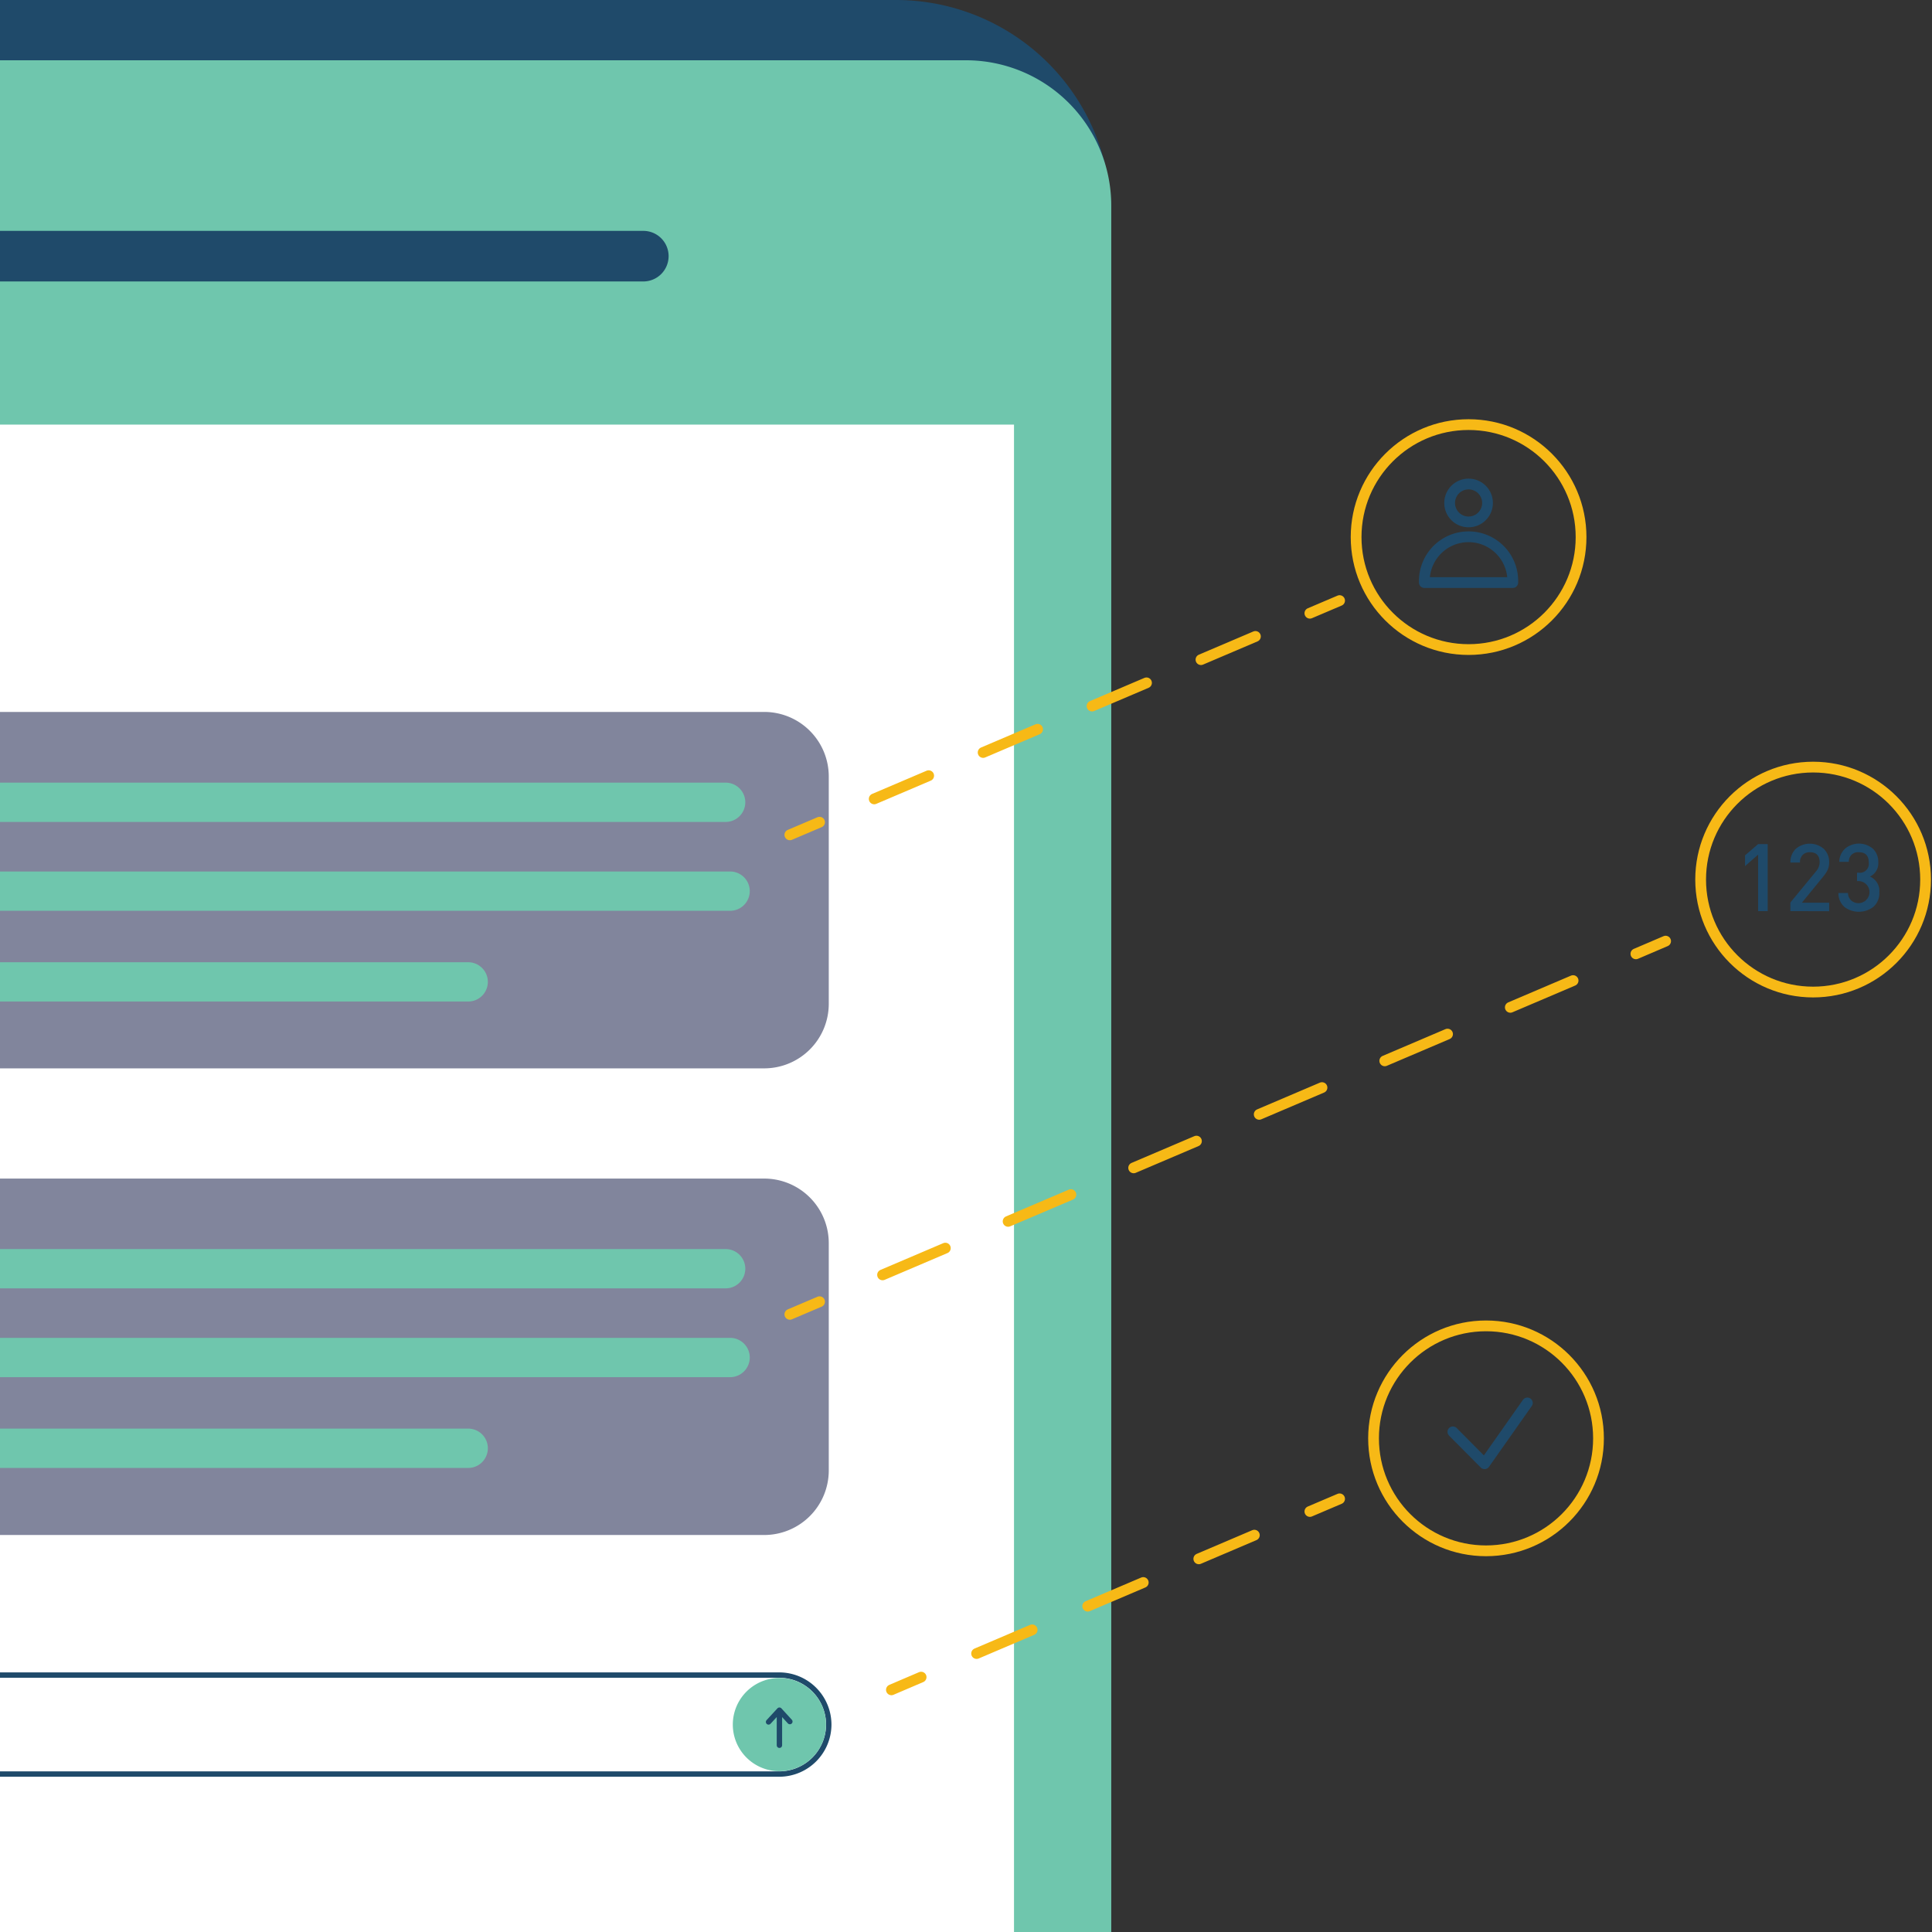 <svg width="359" height="359" fill="none" xmlns="http://www.w3.org/2000/svg"><rect width="100%" height="100%" fill="#333333" stroke="none"/><path d="M272.89 120.7c11.543 0 20.9-9.357 20.9-20.9s-9.357-20.9-20.9-20.9-20.9 9.357-20.9 20.9 9.357 20.9 20.9 20.9zm3.24 167.47c11.543 0 20.9-9.357 20.9-20.9s-9.357-20.9-20.9-20.9c-11.542 0-20.9 9.357-20.9 20.9s9.358 20.9 20.9 20.9z" stroke="#F7B916" stroke-width="2" stroke-linecap="round" stroke-linejoin="round"/><path d="M269.971 266.06l5.89 5.93 7.95-11.3" stroke="#1F4A6A" stroke-width="2" stroke-linecap="round" stroke-linejoin="round"/><path d="M0 0h166.48a39.998 39.998 0 0140 40v319H0V0z" fill="#1F4A6A"/><path d="M0 11.2h179.49a27 27 0 0127 27V359H0V11.2z" fill="#6FC6AD"/><path d="M188.42 78.9H0V359h188.42V78.9z" fill="#fff"/><path d="M0 42.9h119.54a4.698 4.698 0 014.7 4.7 4.704 4.704 0 01-4.7 4.7H0v-9.4z" fill="#1F4A6A"/><path d="M0 132.29h142c3.183 0 6.235 1.264 8.485 3.515A11.996 11.996 0 01154 144.29v42.23c0 3.183-1.264 6.235-3.515 8.485A11.996 11.996 0 01142 198.52H0v-66.23z" fill="#81859C"/><path d="M0 145.43h134.84a3.653 3.653 0 013.65 3.65 3.653 3.653 0 01-3.65 3.65H0v-7.31.01zm0 16.51h135.67a3.649 3.649 0 013.65 3.65 3.653 3.653 0 01-3.65 3.65H0v-7.31.01zm0 16.86h87a3.652 3.652 0 013.65 3.65A3.651 3.651 0 0187 186.1H0v-7.3z" fill="#6FC6AD"/><path d="M0 219h142c3.183 0 6.235 1.264 8.485 3.515A11.996 11.996 0 01154 231v42.23c0 3.183-1.264 6.235-3.515 8.485A11.996 11.996 0 01142 285.23H0V219z" fill="#81859C"/><path d="M0 232.1h134.84a3.653 3.653 0 013.65 3.65 3.653 3.653 0 01-3.65 3.65H0v-7.3zm0 16.5h135.67a3.653 3.653 0 013.65 3.65 3.653 3.653 0 01-3.65 3.65H0v-7.3zm0 16.86h87a3.652 3.652 0 013.375 5.05A3.648 3.648 0 0187 272.77H0v-7.31z" fill="#6FC6AD"/><path d="M0 311.26h144.81a9.219 9.219 0 019.19 9.2v0a9.224 9.224 0 01-2.7 6.49 9.224 9.224 0 01-6.49 2.7H0" stroke="#1F4A6A" stroke-miterlimit="10"/><path d="M144.83 329.12a8.66 8.66 0 008.66-8.66 8.66 8.66 0 00-8.66-8.66 8.66 8.66 0 00-8.66 8.66 8.66 8.66 0 008.66 8.66z" fill="#6FC6AD"/><path d="M142.811 319.97l2.02-2.19v6.52m1.939-4.4l-1.94-2.12" stroke="#1F4A6A" stroke-linecap="round" stroke-linejoin="round"/><path d="M336.91 184.34c11.543 0 20.9-9.357 20.9-20.9s-9.357-20.9-20.9-20.9-20.9 9.357-20.9 20.9 9.357 20.9 20.9 20.9z" stroke="#F7B916" stroke-width="2" stroke-linecap="round" stroke-linejoin="round"/><path d="M326.69 169.3v-10.49l-2.43 2.13v-2l2.43-2.09h1.78v12.45h-1.78zm5.99 0v-1.59l4.78-5.81c.41-.457.644-1.046.66-1.66 0-1.25-.6-1.88-1.81-1.88a1.808 1.808 0 00-1.28.44 1.894 1.894 0 00-.56 1.48h-1.78a3.376 3.376 0 011-2.55 3.996 3.996 0 015.2 0 3.378 3.378 0 011 2.55c.006.483-.097.962-.3 1.4a6.983 6.983 0 01-.87 1.29l-3.89 4.76h5.06v1.59l-7.21-.02zm15.42-.78a4.486 4.486 0 01-5.3.07 3.38 3.38 0 01-1.19-2.66h1.78a1.922 1.922 0 00.65 1.44c.391.311.881.471 1.38.45a2.051 2.051 0 00-.06-4.1h-.29v-1.56h.29a1.654 1.654 0 001.418-.465 1.648 1.648 0 00.472-1.415c0-1.28-.61-1.92-1.83-1.92a1.68 1.68 0 00-1.348.456 1.689 1.689 0 00-.522 1.324h-1.78a3.369 3.369 0 011.12-2.48 3.999 3.999 0 015.13.05 3.355 3.355 0 011 2.52 2.715 2.715 0 01-1.55 2.65 2.89 2.89 0 011.346 1.183 2.89 2.89 0 01.394 1.747 3.396 3.396 0 01-1.11 2.71z" fill="#1F4A6A"/><path d="M272.889 96.98a3.52 3.52 0 100-7.04 3.52 3.52 0 000 7.04zm8.21 11.27a8.206 8.206 0 00-2.302-5.997 8.215 8.215 0 00-5.913-2.51 8.215 8.215 0 00-5.913 2.51 8.24 8.24 0 00-1.761 2.764 8.242 8.242 0 00-.541 3.233h16.43z" stroke="#1F4A6A" stroke-width="2" stroke-linecap="round" stroke-linejoin="round"/><path d="M248.92 111.6l-5.52 2.35" stroke="#F7B916" stroke-width="2" stroke-linecap="round" stroke-linejoin="round"/><path d="M233.28 118.26l-75.93 32.36" stroke="#F7B916" stroke-width="2" stroke-linecap="round" stroke-linejoin="round" stroke-dasharray="11 11"/><path d="M152.29 152.78l-5.52 2.35m162.73 19.75l-5.52 2.36" stroke="#F7B916" stroke-width="2" stroke-linecap="round" stroke-linejoin="round"/><path d="M292.309 182.21l-134.19 57.19" stroke="#F7B916" stroke-width="2" stroke-linecap="round" stroke-linejoin="round" stroke-dasharray="12.68 12.68"/><path d="M152.29 241.88l-5.52 2.35m102.15 34.28l-5.52 2.35" stroke="#F7B916" stroke-width="2" stroke-linecap="round" stroke-linejoin="round"/><path d="M233.08 285.26l-56.76 24.19" stroke="#F7B916" stroke-width="2" stroke-linecap="round" stroke-linejoin="round" stroke-dasharray="11.22 11.22"/><path d="M171.161 311.64l-5.52 2.36" stroke="#F7B916" stroke-width="2" stroke-linecap="round" stroke-linejoin="round"/></svg>